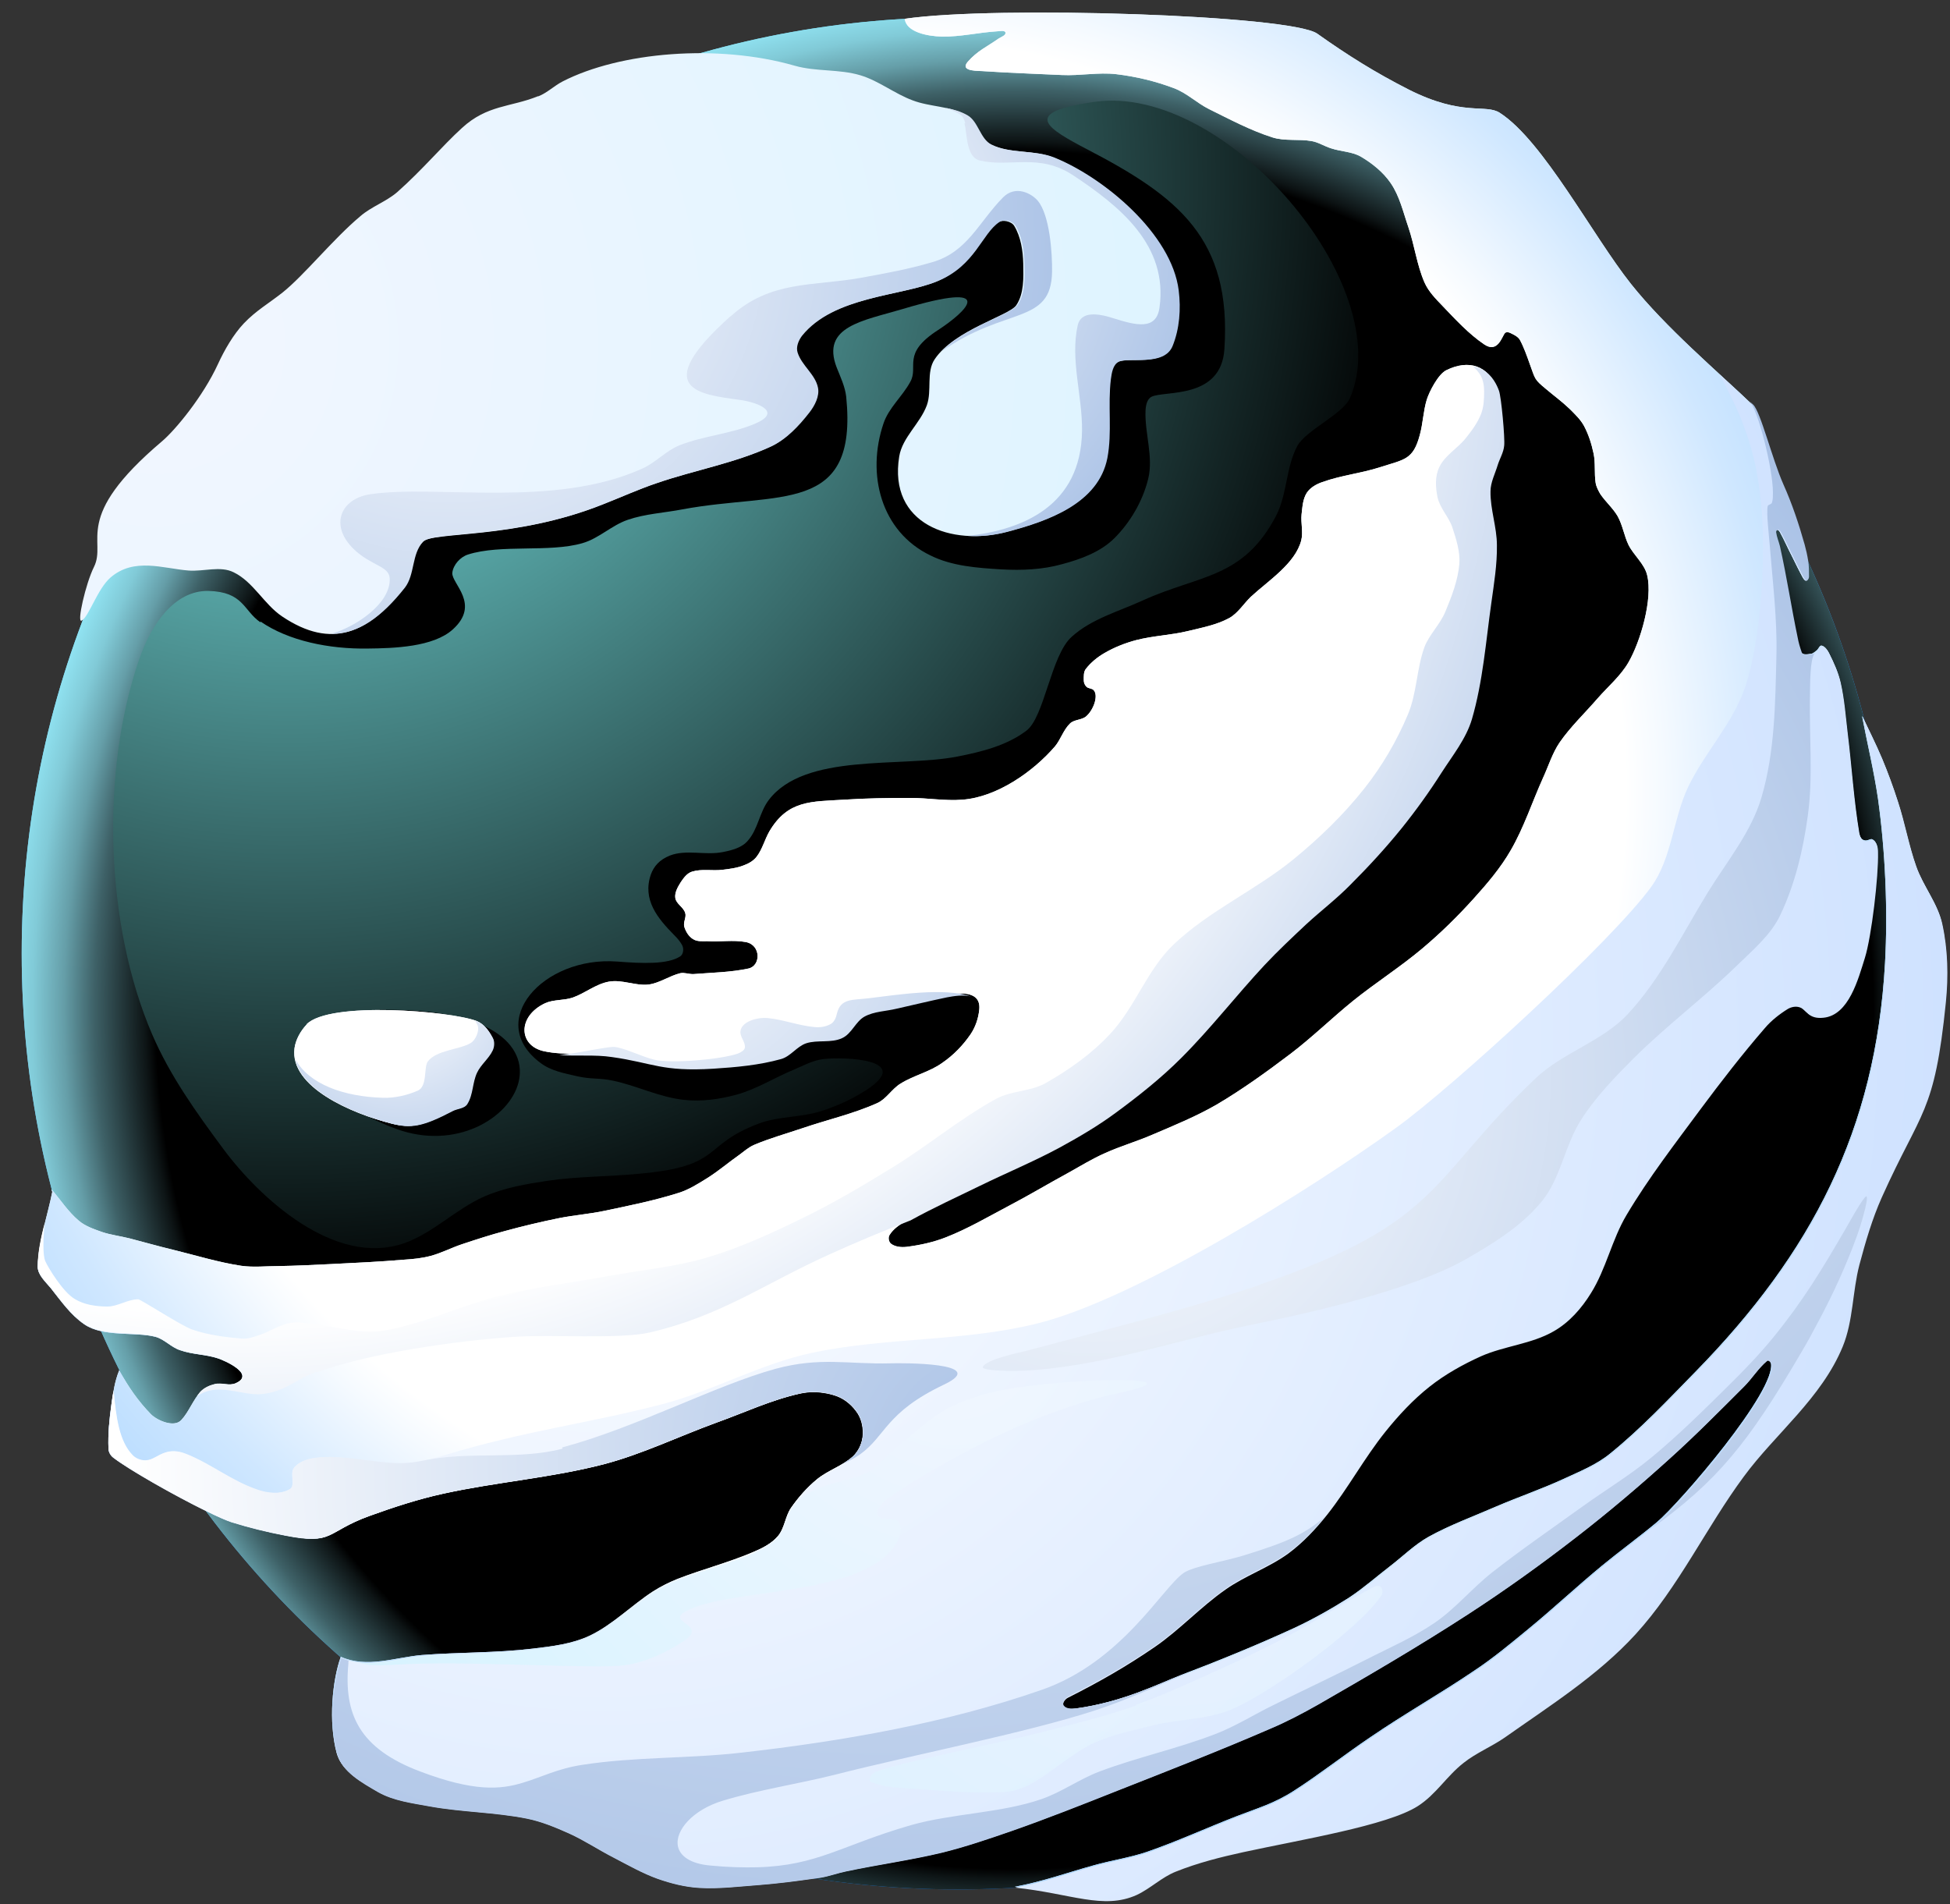 <svg width="85" height="83" viewBox="0 0 85 83" fill="none" xmlns="http://www.w3.org/2000/svg">
<rect x="0" y="0" width="85" height="83" fill="#333333" stroke="none"/>
<path fill-rule="evenodd" clip-rule="evenodd" d="M41.747 0.757C64.286 0.757 82.548 19.019 82.548 41.558C82.548 64.097 64.286 82.359 41.747 82.359C19.208 82.359 0.946 64.084 0.946 41.558C0.946 19.032 19.208 0.757 41.747 0.757Z" fill="url(#paint0_radial_206_13678)"/>
<path style="mix-blend-mode:screen" fill-rule="evenodd" clip-rule="evenodd" d="M41.747 0.757C64.286 0.757 82.548 19.019 82.548 41.558C82.548 64.097 64.286 82.359 41.747 82.359C19.208 82.359 0.946 64.084 0.946 41.558C0.946 19.032 19.208 0.757 41.747 0.757Z" fill="url(#paint1_radial_206_13678)"/>
<path style="mix-blend-mode:screen" fill-rule="evenodd" clip-rule="evenodd" d="M11.353 27.128C10.604 26.608 10.617 25.796 9.081 25.758C7.621 25.732 6.594 27.192 6.061 28.753C4.373 33.664 4.588 40.339 6.632 45.086C7.406 46.888 8.561 48.499 9.728 50.073C11.327 52.231 14.589 55.226 17.596 54.198C18.878 53.754 19.868 52.7 21.112 52.154C21.975 51.774 22.939 51.609 23.866 51.469C25.173 51.279 26.518 51.291 27.838 51.165C31.569 50.835 30.528 49.934 33.092 48.969C33.942 48.652 34.907 48.715 35.782 48.436C36.468 48.22 37.14 47.916 37.749 47.522C39.869 46.152 36.76 46.063 35.897 46.164C35.44 46.215 35.034 46.444 34.615 46.621C33.777 46.964 32.99 47.472 32.115 47.713C31.366 47.916 30.579 48.03 29.805 47.941C28.739 47.827 27.749 47.319 26.708 47.103C26.099 46.977 25.769 47.053 25.16 46.913C24.614 46.786 24.031 46.685 23.574 46.342C21.125 44.54 23.663 41.672 26.899 41.913C28.028 42.002 29.12 42.04 29.653 41.685C29.792 41.596 29.818 41.342 29.729 41.19C29.64 41.025 29.513 40.885 29.373 40.745C28.675 40.035 27.99 39.223 28.371 38.118C28.498 37.763 28.752 37.471 29.196 37.294C29.919 37.014 30.744 37.294 31.506 37.141C31.899 37.065 32.343 36.951 32.597 36.646C33.041 36.151 33.105 35.403 33.511 34.87C35.084 32.801 39.26 33.461 41.722 32.979C42.775 32.776 43.892 32.496 44.742 31.849C45.529 31.253 45.808 28.575 46.709 27.763C47.572 26.976 48.752 26.659 49.806 26.176C52.318 25.034 54.184 25.237 55.631 22.471C56.113 21.532 56.05 20.377 56.544 19.45C56.913 18.752 58.55 18.054 58.854 17.331C60.923 12.445 53.422 3.65 47.737 4.437C44.437 4.894 45.643 5.592 47.407 6.518C51.354 8.574 53.689 10.402 53.372 15.212C53.232 17.42 50.77 17.014 50.199 17.293C49.996 17.394 49.945 17.674 49.933 17.902C49.895 18.892 50.288 19.92 50.047 20.884C49.806 21.849 49.273 22.763 48.575 23.461C47.978 24.057 47.115 24.374 46.303 24.59C45.453 24.831 44.539 24.869 43.651 24.819C42.597 24.755 41.493 24.679 40.554 24.209C38.397 23.169 37.762 20.669 38.511 18.46C38.739 17.775 39.336 17.28 39.678 16.646C40.059 15.973 39.285 15.427 40.871 14.399C42.14 13.575 43.575 12.204 39.336 13.473C37.635 13.981 35.782 14.222 36.468 16.011C36.633 16.43 36.836 16.849 36.886 17.293C37.407 22.483 33.942 21.417 29.741 22.204C28.942 22.357 28.13 22.395 27.356 22.661C26.658 22.902 26.099 23.473 25.389 23.676C23.942 24.095 21.835 23.714 20.401 24.171C20.071 24.273 19.754 24.616 19.716 24.971C19.678 25.44 20.959 26.329 19.741 27.433C18.891 28.207 17.165 28.258 16.023 28.27C14.36 28.296 12.584 27.941 11.353 27.09V27.128ZM16.188 44.032C26.708 43.652 22.406 51.088 17.279 49.21C16.467 48.918 15.68 48.512 15.008 47.967C13.282 46.558 14.436 44.096 16.175 44.032H16.188Z" fill="url(#paint2_radial_206_13678)"/>
<path fill-rule="evenodd" clip-rule="evenodd" d="M2.279 51.951C2.063 53.043 1.669 54.109 1.644 55.213C1.644 55.581 1.987 55.873 2.215 56.152C2.659 56.711 3.078 57.32 3.675 57.726C4.499 58.297 5.895 58.043 6.771 58.271C7.165 58.373 7.456 58.728 7.85 58.855C8.383 59.046 8.967 59.033 9.5 59.211C9.741 59.287 11.175 59.896 10.274 60.302C9.995 60.429 9.665 60.264 9.36 60.34C9.144 60.391 8.916 60.492 8.751 60.657C8.408 61.025 8.243 61.533 7.901 61.901C7.583 62.244 6.847 61.914 6.581 61.647C6.035 61.089 5.591 60.454 5.197 59.731C4.994 60.226 4.931 60.721 4.855 61.228C4.766 61.863 4.703 62.498 4.728 63.132C4.728 63.284 4.817 63.437 4.931 63.525C5.845 64.236 9.17 66.051 10.096 66.343C10.87 66.584 11.644 66.774 12.444 66.927C14.576 67.345 14.182 66.774 16.099 66.076C17.152 65.695 18.231 65.34 19.335 65.099C21.645 64.591 24.031 64.414 26.328 63.817C28.015 63.373 29.602 62.599 31.239 62.002C32.445 61.571 33.625 61.013 34.894 60.733C35.414 60.619 35.985 60.67 36.48 60.848C36.861 60.987 37.191 61.279 37.407 61.622C37.584 61.914 37.648 62.282 37.61 62.624C37.572 62.942 37.419 63.259 37.191 63.475C36.734 63.894 36.099 64.084 35.617 64.477C35.186 64.833 34.805 65.264 34.488 65.721C34.234 66.089 34.209 66.609 33.917 66.952C33.638 67.282 33.231 67.485 32.838 67.65C31.772 68.107 30.63 68.399 29.551 68.817C29.17 68.97 28.815 69.147 28.472 69.363C27.533 69.972 26.721 70.81 25.718 71.292C24.944 71.66 24.069 71.762 23.218 71.863C21.619 72.054 19.995 72.016 18.383 72.142C17.216 72.244 16.01 72.726 14.855 72.219C14.487 73.234 14.309 75.061 14.678 76.419C14.893 77.193 15.756 77.663 16.454 78.069C17.127 78.45 17.939 78.551 18.701 78.691C20.096 78.945 21.543 78.945 22.939 79.224C23.574 79.351 24.183 79.605 24.779 79.871C25.452 80.176 26.074 80.594 26.721 80.924C27.356 81.254 27.977 81.61 28.65 81.851C29.234 82.054 29.83 82.206 30.452 82.244C31.328 82.295 32.203 82.181 33.079 82.117C33.968 82.041 34.856 81.94 35.744 81.8C36.125 81.737 36.493 81.597 36.874 81.521C38.257 81.229 39.666 81.039 41.036 80.709C42.064 80.455 43.067 80.112 44.057 79.77C45.618 79.224 47.153 78.615 48.689 78.006C50.91 77.13 53.13 76.267 55.326 75.315C56.049 75.011 56.747 74.642 57.42 74.262C59.628 72.993 61.824 71.711 63.956 70.328C65.58 69.274 67.154 68.145 68.677 66.965C70.073 65.886 71.418 64.744 72.725 63.563C73.855 62.548 74.921 61.469 75.999 60.391C76.355 60.035 76.621 59.591 77.002 59.274C77.065 59.223 77.167 59.337 77.192 59.401C77.472 60.581 73.22 65.518 72.218 66.356C71.443 67.003 70.618 67.599 69.832 68.246C68.753 69.135 67.738 70.087 66.659 70.975C65.872 71.622 65.085 72.282 64.235 72.841C62.776 73.83 61.24 74.693 59.717 75.734C58.626 76.47 57.458 77.384 56.405 78.056C55.542 78.615 54.806 78.818 53.892 79.173C52.585 79.681 51.316 80.265 49.996 80.721C49.247 80.975 48.448 81.09 47.686 81.305C46.455 81.648 45.503 82.003 44.234 82.244C46.658 82.498 48.067 83.222 49.526 82.562C50.123 82.282 50.618 81.787 51.227 81.546C52.179 81.166 53.181 80.912 54.171 80.696C56.684 80.15 60.44 79.541 61.773 78.691C62.572 78.183 63.029 77.384 63.778 76.8C64.324 76.368 64.984 76.102 65.555 75.709C67.535 74.313 69.629 72.993 71.266 71.203C73.144 69.147 74.337 66.558 75.987 64.325C77.357 62.459 79.375 60.911 80.302 58.652C80.758 57.535 80.72 56.266 81.025 55.099C81.291 54.096 81.583 53.094 82.002 52.154C83.728 48.309 84.299 48.538 84.794 43.652C84.908 42.522 84.883 41.355 84.642 40.251C84.451 39.362 83.817 38.613 83.512 37.75C83.182 36.824 83.017 35.847 82.713 34.92C82.51 34.286 82.281 33.664 82.028 33.055C81.761 32.42 81.456 31.824 81.165 31.202C81.393 32.408 81.685 33.601 81.862 34.819C82.18 37.103 82.294 39.679 82.167 41.989C81.761 49.261 78.969 54.617 73.905 59.794C72.712 61.013 71.532 62.269 70.2 63.348C69.603 63.843 68.867 64.135 68.156 64.465C67.192 64.909 66.189 65.251 65.212 65.67C64.222 66.102 63.207 66.47 62.268 66.99C61.659 67.333 61.164 67.828 60.605 68.259C60.009 68.716 59.438 69.224 58.803 69.642C58.042 70.125 57.255 70.569 56.443 70.95C54.818 71.698 53.169 72.371 51.506 73.005C50.453 73.412 48.93 74.198 46.874 74.478C46.684 74.503 46.43 74.503 46.328 74.351C46.252 74.236 46.392 74.033 46.519 73.97C47.953 73.247 49.095 72.587 50.3 71.762C51.392 71.013 52.306 70.01 53.397 69.249C54.26 68.64 55.288 68.297 56.138 67.675C56.773 67.206 57.331 66.609 57.826 65.987C58.74 64.833 59.438 63.525 60.364 62.371C60.935 61.66 61.57 60.975 62.293 60.404C62.966 59.87 63.74 59.439 64.527 59.084C65.555 58.627 66.735 58.551 67.7 57.992C68.372 57.611 68.918 56.99 69.324 56.33C69.984 55.276 70.238 53.995 70.872 52.929C71.837 51.304 73.004 49.794 74.121 48.284C75.01 47.091 75.923 45.911 76.9 44.781C77.18 44.451 77.535 44.172 77.903 43.944C78.055 43.855 78.246 43.817 78.411 43.867C78.728 43.956 78.766 44.4 79.464 44.324C80.568 44.21 80.974 42.636 81.266 41.71C81.558 40.771 81.862 38.157 81.837 37.116C81.837 36.925 81.799 36.672 81.609 36.583C81.52 36.545 81.393 36.684 81.241 36.621C81.114 36.583 81.05 36.418 81.025 36.291C80.784 34.857 80.695 33.385 80.517 31.938C80.428 31.202 80.378 30.453 80.213 29.73C80.111 29.286 79.921 28.867 79.718 28.461C79.654 28.334 79.553 28.182 79.413 28.143C79.324 28.118 79.274 28.27 79.21 28.334C79.121 28.397 79.045 28.486 78.944 28.499C78.791 28.524 78.55 28.562 78.487 28.423C78.411 28.207 78.347 27.991 78.309 27.776C78.03 26.443 77.84 25.148 77.535 23.791C77.484 23.587 77.395 23.384 77.37 23.181C77.37 23.143 77.395 23.067 77.446 23.067C77.51 23.067 77.56 23.143 77.586 23.194C77.776 23.537 77.928 23.892 78.106 24.235C78.258 24.539 78.423 24.882 78.576 25.161C78.715 25.415 78.804 25.199 78.804 25.123C78.804 24.654 78.74 24.184 78.614 23.727C78.36 22.826 78.068 21.95 77.687 21.1C77.192 19.983 76.697 17.94 76.367 17.623C74.895 16.214 72.611 14.285 71.088 12.369C69.425 10.275 67.268 6.138 65.377 4.919C64.755 4.513 63.765 5.097 61.405 3.904C59.958 3.168 58.74 2.407 57.42 1.468C56.278 0.655 43.409 0.236 39.437 0.82C39.501 1.404 40.44 1.582 41.062 1.594C41.861 1.607 42.648 1.417 43.447 1.366C43.574 1.366 43.79 1.303 43.828 1.417C43.854 1.544 43.638 1.607 43.524 1.683C43.041 2.026 42.597 2.216 42.178 2.699C41.81 3.143 42.711 3.079 42.914 3.105C43.993 3.181 45.846 3.244 46.29 3.27C47.077 3.308 47.877 3.143 48.651 3.232C49.501 3.333 50.364 3.536 51.163 3.841C51.722 4.044 52.166 4.488 52.699 4.754C53.6 5.199 54.501 5.681 55.453 5.985C55.999 6.163 56.608 6.049 57.179 6.15C57.471 6.201 57.737 6.379 58.029 6.468C58.448 6.607 58.93 6.607 59.311 6.823C59.806 7.115 60.288 7.496 60.618 7.978C61.011 8.549 61.164 9.247 61.392 9.907C61.659 10.694 61.76 11.544 62.09 12.305C62.268 12.711 62.585 13.029 62.89 13.346C63.448 13.93 64.019 14.552 64.692 15.009C65.301 15.427 65.479 14.628 65.606 14.514C65.656 14.463 65.758 14.476 65.834 14.514C65.986 14.59 66.164 14.666 66.253 14.818C66.43 15.148 66.557 15.516 66.684 15.871C66.925 16.532 66.875 16.532 67.382 16.95C67.725 17.242 68.093 17.509 68.423 17.826C68.651 18.054 68.892 18.283 69.045 18.562C69.248 18.943 69.375 19.349 69.464 19.768C69.552 20.186 69.489 20.618 69.552 21.037C69.578 21.214 69.667 21.379 69.755 21.532C69.984 21.874 70.314 22.154 70.517 22.509C70.733 22.902 70.796 23.359 70.987 23.753C71.215 24.209 71.684 24.577 71.799 25.072C72.052 26.113 71.507 27.966 70.987 28.867C70.644 29.463 70.098 29.92 69.641 30.441C69.083 31.088 68.461 31.672 67.979 32.37C67.662 32.839 67.496 33.398 67.255 33.918C66.786 34.959 66.43 36.063 65.859 37.052C65.415 37.827 64.831 38.512 64.235 39.172C63.537 39.946 62.801 40.669 62.001 41.342C61.037 42.154 59.958 42.839 58.981 43.626C58.055 44.375 57.204 45.213 56.252 45.936C55.212 46.723 54.158 47.484 53.042 48.144C52.141 48.664 51.176 49.058 50.224 49.464C49.552 49.756 48.841 49.959 48.168 50.264C47.623 50.505 47.102 50.822 46.582 51.114C45.694 51.596 44.831 52.116 43.93 52.586C43.041 53.056 42.178 53.563 41.239 53.931C40.694 54.147 40.11 54.274 39.513 54.35C39.285 54.375 39.031 54.35 38.853 54.223C38.739 54.147 38.701 53.944 38.777 53.83C38.942 53.563 39.221 53.373 39.501 53.221C40.529 52.637 41.595 52.154 42.661 51.634C43.803 51.076 44.996 50.581 46.125 49.972C46.963 49.515 47.788 49.032 48.562 48.462C49.564 47.725 50.554 46.939 51.43 46.063C52.712 44.781 53.828 43.334 55.059 42.014C55.643 41.393 56.252 40.822 56.874 40.238C57.509 39.654 58.194 39.134 58.803 38.512C59.59 37.725 60.339 36.913 61.037 36.05C61.659 35.276 62.242 34.464 62.776 33.626C63.258 32.877 63.842 32.154 64.095 31.303C64.578 29.654 64.704 27.915 64.946 26.215C65.06 25.39 65.2 24.552 65.187 23.714C65.187 22.928 64.895 22.154 64.908 21.367C64.908 20.973 65.111 20.593 65.225 20.212C65.314 19.933 65.479 19.666 65.504 19.374C65.542 19.057 65.377 17.242 65.276 16.976C64.882 15.922 64.019 15.656 63.042 16.138C62.687 16.316 62.306 17.064 62.192 17.42C62.039 17.927 62.027 18.46 61.887 18.968C61.595 20.047 61.227 20.021 60.161 20.364C59.336 20.631 58.461 20.719 57.648 21.011C57.382 21.1 57.115 21.252 56.963 21.481C56.785 21.76 56.773 22.103 56.735 22.42C56.697 22.801 56.811 23.194 56.722 23.549C56.468 24.565 55.263 25.326 54.526 26.012C54.209 26.316 53.968 26.722 53.587 26.938C53.029 27.242 52.395 27.357 51.773 27.509C51.037 27.687 50.262 27.712 49.526 27.902C49.044 28.029 48.562 28.22 48.13 28.474C47.826 28.651 47.547 28.88 47.331 29.159C47.229 29.286 47.242 29.489 47.242 29.654C47.242 29.755 47.28 29.857 47.356 29.933C47.445 30.022 47.597 29.996 47.673 30.085C47.889 30.314 47.673 30.936 47.356 31.215C47.166 31.392 46.836 31.354 46.646 31.532C46.354 31.811 46.239 32.23 45.986 32.535C45.034 33.639 43.46 34.743 41.963 34.857C41.201 34.92 40.44 34.781 39.678 34.781C38.714 34.781 37.762 34.794 36.81 34.857C35.351 34.946 34.348 34.87 33.536 36.24C33.333 36.596 33.231 37.014 32.99 37.332C32.851 37.522 32.622 37.649 32.407 37.725C32.115 37.839 31.797 37.877 31.48 37.915C31.049 37.966 30.592 37.865 30.173 37.992C29.957 38.055 29.805 38.258 29.678 38.448C29.551 38.651 29.399 38.905 29.437 39.146C29.475 39.4 29.792 39.54 29.868 39.794C29.932 39.984 29.767 40.2 29.83 40.403C29.894 40.606 30.021 40.822 30.211 40.936C30.389 41.05 30.617 41.025 30.82 41.025C31.378 41.063 31.962 40.961 32.508 41.063C33.181 41.19 33.168 42.103 32.622 42.218C31.848 42.383 31.036 42.395 30.236 42.459C30.046 42.471 29.843 42.383 29.653 42.421C29.183 42.535 28.752 42.852 28.269 42.916C27.698 42.979 27.114 42.687 26.543 42.789C25.972 42.89 25.503 43.296 24.957 43.487C24.576 43.614 24.132 43.563 23.764 43.728C22.546 44.299 22.596 45.581 23.713 45.822C24.652 46.025 25.655 45.86 26.607 45.987C28.409 46.241 28.764 46.634 31.036 46.494C32.026 46.431 33.028 46.342 33.98 46.076C34.399 45.961 34.666 45.53 35.072 45.39C35.566 45.225 36.163 45.39 36.645 45.162C37.064 44.971 37.229 44.438 37.622 44.223C38.041 43.994 38.549 43.994 39.018 43.88C39.755 43.715 40.478 43.537 41.214 43.385C41.721 43.284 42.775 43.131 42.686 44.007C42.648 44.388 42.521 44.768 42.305 45.086C41.975 45.568 41.557 45.999 41.074 46.329C40.529 46.723 39.831 46.875 39.26 47.23C38.879 47.459 38.638 47.903 38.244 48.081C37.204 48.55 36.074 48.804 34.995 49.172C34.285 49.413 33.549 49.616 32.863 49.908C32.635 50.01 32.445 50.175 32.242 50.327C31.772 50.657 31.328 51.038 30.846 51.342C30.439 51.596 30.021 51.863 29.564 52.002C28.523 52.332 27.444 52.548 26.366 52.776C25.706 52.916 25.033 52.967 24.386 53.094C23.574 53.259 22.774 53.449 21.987 53.665C21.366 53.83 20.744 54.033 20.134 54.236C19.678 54.388 19.246 54.617 18.777 54.743C18.396 54.845 18.015 54.883 17.622 54.908C16.568 54.997 15.502 55.048 14.449 55.099C13.675 55.137 12.901 55.175 12.127 55.188C11.594 55.188 11.048 55.251 10.515 55.175C9.512 55.023 8.535 54.718 7.545 54.477C6.911 54.325 6.289 54.147 5.654 53.982C5.248 53.88 4.829 53.83 4.449 53.703C4.093 53.576 3.713 53.449 3.433 53.208C2.964 52.814 2.634 52.294 2.241 51.837L2.279 51.951ZM13.37 44.654C13.104 44.933 12.888 45.314 12.837 45.695C12.622 47.383 15.337 48.538 17.051 48.969C17.901 49.185 18.396 49.109 19.728 48.411C19.931 48.309 20.236 48.309 20.35 48.106C20.604 47.7 20.566 47.18 20.769 46.748C20.934 46.393 21.289 46.126 21.454 45.771C21.53 45.606 21.543 45.378 21.454 45.225C21.302 44.933 21.086 44.629 20.769 44.502C19.64 44.07 14.348 43.626 13.358 44.654H13.37Z" fill="url(#paint3_radial_206_13678)"/>
<path style="mix-blend-mode:multiply" fill-rule="evenodd" clip-rule="evenodd" d="M2.279 51.951C2.063 53.043 1.669 54.109 1.644 55.213C1.644 55.581 1.987 55.873 2.215 56.152C2.659 56.711 3.078 57.32 3.675 57.726C4.499 58.297 5.895 58.043 6.771 58.271C7.165 58.373 7.456 58.728 7.85 58.855C8.383 59.046 8.967 59.033 9.5 59.211C9.741 59.287 11.175 59.896 10.274 60.302C9.995 60.429 9.665 60.264 9.36 60.34C9.144 60.391 8.916 60.492 8.751 60.657C8.408 61.025 8.243 61.533 7.901 61.901C7.583 62.244 6.847 61.914 6.581 61.647C6.035 61.089 5.591 60.454 5.197 59.731C4.994 60.226 4.931 60.721 4.855 61.228C4.766 61.863 4.703 62.498 4.728 63.132C4.728 63.284 4.817 63.437 4.931 63.525C5.845 64.236 9.17 66.051 10.096 66.343C10.87 66.584 11.644 66.774 12.444 66.927C14.576 67.345 14.182 66.774 16.099 66.076C17.152 65.695 18.231 65.34 19.335 65.099C21.645 64.591 24.031 64.414 26.328 63.817C28.015 63.373 29.602 62.599 31.239 62.002C32.445 61.571 33.625 61.013 34.894 60.733C35.414 60.619 35.985 60.67 36.48 60.848C36.861 60.987 37.191 61.279 37.407 61.622C37.584 61.914 37.648 62.282 37.61 62.624C37.572 62.942 37.419 63.259 37.191 63.475C36.734 63.894 36.099 64.084 35.617 64.477C35.186 64.833 34.805 65.264 34.488 65.721C34.234 66.089 34.209 66.609 33.917 66.952C33.638 67.282 33.231 67.485 32.838 67.65C31.772 68.107 30.63 68.399 29.551 68.817C29.17 68.97 28.815 69.147 28.472 69.363C27.533 69.972 26.721 70.81 25.718 71.292C24.944 71.66 24.069 71.762 23.218 71.863C21.619 72.054 19.995 72.016 18.383 72.142C17.216 72.244 16.01 72.726 14.855 72.219C14.487 73.234 14.309 75.061 14.678 76.419C14.893 77.193 15.756 77.663 16.454 78.069C17.127 78.45 17.939 78.551 18.701 78.691C20.096 78.945 21.543 78.945 22.939 79.224C23.574 79.351 24.183 79.605 24.779 79.871C25.452 80.176 26.074 80.594 26.721 80.924C27.356 81.254 27.977 81.61 28.65 81.851C29.234 82.054 29.83 82.206 30.452 82.244C31.328 82.295 32.203 82.181 33.079 82.117C33.968 82.041 34.856 81.94 35.744 81.8C36.125 81.737 36.493 81.597 36.874 81.521C38.257 81.229 39.666 81.039 41.036 80.709C42.064 80.455 43.067 80.112 44.057 79.77C45.618 79.224 47.153 78.615 48.689 78.006C50.91 77.13 53.13 76.267 55.326 75.315C56.049 75.011 56.747 74.642 57.42 74.262C59.628 72.993 61.824 71.711 63.956 70.328C65.58 69.274 67.154 68.145 68.677 66.965C70.073 65.886 71.418 64.744 72.725 63.563C73.855 62.548 74.921 61.469 75.999 60.391C76.355 60.035 76.621 59.591 77.002 59.274C77.065 59.223 77.167 59.337 77.192 59.401C77.472 60.581 73.22 65.518 72.218 66.356C71.443 67.003 70.618 67.599 69.832 68.246C68.753 69.135 67.738 70.087 66.659 70.975C65.872 71.622 65.085 72.282 64.235 72.841C62.776 73.83 61.24 74.693 59.717 75.734C58.626 76.47 57.458 77.384 56.405 78.056C55.542 78.615 54.806 78.818 53.892 79.173C52.585 79.681 51.316 80.265 49.996 80.721C49.247 80.975 48.448 81.09 47.686 81.305C46.455 81.648 45.503 82.003 44.234 82.244C46.658 82.498 48.067 83.222 49.526 82.562C50.123 82.282 50.618 81.787 51.227 81.546C52.179 81.166 53.181 80.912 54.171 80.696C56.684 80.15 60.44 79.541 61.773 78.691C62.572 78.183 63.029 77.384 63.778 76.8C64.324 76.368 64.984 76.102 65.555 75.709C67.535 74.313 69.629 72.993 71.266 71.203C73.144 69.147 74.337 66.558 75.987 64.325C77.357 62.459 79.375 60.911 80.302 58.652C80.758 57.535 80.72 56.266 81.025 55.099C81.291 54.096 81.583 53.094 82.002 52.154C83.728 48.309 84.299 48.538 84.794 43.652C84.908 42.522 84.883 41.355 84.642 40.251C84.451 39.362 83.817 38.613 83.512 37.75C83.182 36.824 83.017 35.847 82.713 34.92C82.51 34.286 82.281 33.664 82.028 33.055C81.761 32.42 81.456 31.824 81.165 31.202C81.393 32.408 81.685 33.601 81.862 34.819C82.18 37.103 82.294 39.679 82.167 41.989C81.761 49.261 78.969 54.617 73.905 59.794C72.712 61.013 71.532 62.269 70.2 63.348C69.603 63.843 68.867 64.135 68.156 64.465C67.192 64.909 66.189 65.251 65.212 65.67C64.222 66.102 63.207 66.47 62.268 66.99C61.659 67.333 61.164 67.828 60.605 68.259C60.009 68.716 59.438 69.224 58.803 69.642C58.042 70.125 57.255 70.569 56.443 70.95C54.818 71.698 53.169 72.371 51.506 73.005C50.453 73.412 48.93 74.198 46.874 74.478C46.684 74.503 46.43 74.503 46.328 74.351C46.252 74.236 46.392 74.033 46.519 73.97C47.953 73.247 49.095 72.587 50.3 71.762C51.392 71.013 52.306 70.01 53.397 69.249C54.26 68.64 55.288 68.297 56.138 67.675C56.773 67.206 57.331 66.609 57.826 65.987C58.74 64.833 59.438 63.525 60.364 62.371C60.935 61.66 61.57 60.975 62.293 60.404C62.966 59.87 63.74 59.439 64.527 59.084C65.555 58.627 66.735 58.551 67.7 57.992C68.372 57.611 68.918 56.99 69.324 56.33C69.984 55.276 70.238 53.995 70.872 52.929C71.837 51.304 73.004 49.794 74.121 48.284C75.01 47.091 75.923 45.911 76.9 44.781C77.18 44.451 77.535 44.172 77.903 43.944C78.055 43.855 78.246 43.817 78.411 43.867C78.728 43.956 78.766 44.4 79.464 44.324C80.568 44.21 80.974 42.636 81.266 41.71C81.558 40.771 81.862 38.157 81.837 37.116C81.837 36.925 81.799 36.672 81.609 36.583C81.52 36.545 81.393 36.684 81.241 36.621C81.114 36.583 81.05 36.418 81.025 36.291C80.784 34.857 80.695 33.385 80.517 31.938C80.428 31.202 80.378 30.453 80.213 29.73C80.111 29.286 79.921 28.867 79.718 28.461C79.654 28.334 79.553 28.182 79.413 28.143C79.324 28.118 79.274 28.27 79.21 28.334C79.121 28.397 79.045 28.486 78.944 28.499C78.791 28.524 78.55 28.562 78.487 28.423C78.411 28.207 78.347 27.991 78.309 27.776C78.03 26.443 77.84 25.148 77.535 23.791C77.484 23.587 77.395 23.384 77.37 23.181C77.37 23.143 77.395 23.067 77.446 23.067C77.51 23.067 77.56 23.143 77.586 23.194C77.776 23.537 77.928 23.892 78.106 24.235C78.258 24.539 78.423 24.882 78.576 25.161C78.715 25.415 78.804 25.199 78.804 25.123C78.804 24.654 78.74 24.184 78.614 23.727C78.36 22.826 78.068 21.95 77.687 21.1C77.192 19.983 76.697 17.94 76.367 17.623C74.895 16.214 72.611 14.285 71.088 12.369C69.425 10.275 67.268 6.138 65.377 4.919C64.755 4.513 63.765 5.097 61.405 3.904C59.958 3.168 58.74 2.407 57.42 1.468C56.278 0.655 43.409 0.236 39.437 0.82C39.501 1.404 40.44 1.582 41.062 1.594C41.861 1.607 42.648 1.417 43.447 1.366C43.574 1.366 43.79 1.303 43.828 1.417C43.854 1.544 43.638 1.607 43.524 1.683C43.041 2.026 42.597 2.216 42.178 2.699C41.81 3.143 42.711 3.079 42.914 3.105C43.993 3.181 45.846 3.244 46.29 3.27C47.077 3.308 47.877 3.143 48.651 3.232C49.501 3.333 50.364 3.536 51.163 3.841C51.722 4.044 52.166 4.488 52.699 4.754C53.6 5.199 54.501 5.681 55.453 5.985C55.999 6.163 56.608 6.049 57.179 6.15C57.471 6.201 57.737 6.379 58.029 6.468C58.448 6.607 58.93 6.607 59.311 6.823C59.806 7.115 60.288 7.496 60.618 7.978C61.011 8.549 61.164 9.247 61.392 9.907C61.659 10.694 61.76 11.544 62.09 12.305C62.268 12.711 62.585 13.029 62.89 13.346C63.448 13.93 64.019 14.552 64.692 15.009C65.301 15.427 65.479 14.628 65.606 14.514C65.656 14.463 65.758 14.476 65.834 14.514C65.986 14.59 66.164 14.666 66.253 14.818C66.43 15.148 66.557 15.516 66.684 15.871C66.925 16.532 66.875 16.532 67.382 16.95C67.725 17.242 68.093 17.509 68.423 17.826C68.651 18.054 68.892 18.283 69.045 18.562C69.248 18.943 69.375 19.349 69.464 19.768C69.552 20.186 69.489 20.618 69.552 21.037C69.578 21.214 69.667 21.379 69.755 21.532C69.984 21.874 70.314 22.154 70.517 22.509C70.733 22.902 70.796 23.359 70.987 23.753C71.215 24.209 71.684 24.577 71.799 25.072C72.052 26.113 71.507 27.966 70.987 28.867C70.644 29.463 70.098 29.92 69.641 30.441C69.083 31.088 68.461 31.672 67.979 32.37C67.662 32.839 67.496 33.398 67.255 33.918C66.786 34.959 66.43 36.063 65.859 37.052C65.415 37.827 64.831 38.512 64.235 39.172C63.537 39.946 62.801 40.669 62.001 41.342C61.037 42.154 59.958 42.839 58.981 43.626C58.055 44.375 57.204 45.213 56.252 45.936C55.212 46.723 54.158 47.484 53.042 48.144C52.141 48.664 51.176 49.058 50.224 49.464C49.552 49.756 48.841 49.959 48.168 50.264C47.623 50.505 47.102 50.822 46.582 51.114C45.694 51.596 44.831 52.116 43.93 52.586C43.041 53.056 42.178 53.563 41.239 53.931C40.694 54.147 40.11 54.274 39.513 54.35C39.285 54.375 39.031 54.35 38.853 54.223C38.739 54.147 38.701 53.944 38.777 53.83C38.942 53.563 39.221 53.373 39.501 53.221C40.529 52.637 41.595 52.154 42.661 51.634C43.803 51.076 44.996 50.581 46.125 49.972C46.963 49.515 47.788 49.032 48.562 48.462C49.564 47.725 50.554 46.939 51.43 46.063C52.712 44.781 53.828 43.334 55.059 42.014C55.643 41.393 56.252 40.822 56.874 40.238C57.509 39.654 58.194 39.134 58.803 38.512C59.59 37.725 60.339 36.913 61.037 36.05C61.659 35.276 62.242 34.464 62.776 33.626C63.258 32.877 63.842 32.154 64.095 31.303C64.578 29.654 64.704 27.915 64.946 26.215C65.06 25.39 65.2 24.552 65.187 23.714C65.187 22.928 64.895 22.154 64.908 21.367C64.908 20.973 65.111 20.593 65.225 20.212C65.314 19.933 65.479 19.666 65.504 19.374C65.542 19.057 65.377 17.242 65.276 16.976C64.882 15.922 64.019 15.656 63.042 16.138C62.687 16.316 62.306 17.064 62.192 17.42C62.039 17.927 62.027 18.46 61.887 18.968C61.595 20.047 61.227 20.021 60.161 20.364C59.336 20.631 58.461 20.719 57.648 21.011C57.382 21.1 57.115 21.252 56.963 21.481C56.785 21.76 56.773 22.103 56.735 22.42C56.697 22.801 56.811 23.194 56.722 23.549C56.468 24.565 55.263 25.326 54.526 26.012C54.209 26.316 53.968 26.722 53.587 26.938C53.029 27.242 52.395 27.357 51.773 27.509C51.037 27.687 50.262 27.712 49.526 27.902C49.044 28.029 48.562 28.22 48.13 28.474C47.826 28.651 47.547 28.88 47.331 29.159C47.229 29.286 47.242 29.489 47.242 29.654C47.242 29.755 47.28 29.857 47.356 29.933C47.445 30.022 47.597 29.996 47.673 30.085C47.889 30.314 47.673 30.936 47.356 31.215C47.166 31.392 46.836 31.354 46.646 31.532C46.354 31.811 46.239 32.23 45.986 32.535C45.034 33.639 43.46 34.743 41.963 34.857C41.201 34.92 40.44 34.781 39.678 34.781C38.714 34.781 37.762 34.794 36.81 34.857C35.351 34.946 34.348 34.87 33.536 36.24C33.333 36.596 33.231 37.014 32.99 37.332C32.851 37.522 32.622 37.649 32.407 37.725C32.115 37.839 31.797 37.877 31.48 37.915C31.049 37.966 30.592 37.865 30.173 37.992C29.957 38.055 29.805 38.258 29.678 38.448C29.551 38.651 29.399 38.905 29.437 39.146C29.475 39.4 29.792 39.54 29.868 39.794C29.932 39.984 29.767 40.2 29.83 40.403C29.894 40.606 30.021 40.822 30.211 40.936C30.389 41.05 30.617 41.025 30.82 41.025C31.378 41.063 31.962 40.961 32.508 41.063C33.181 41.19 33.168 42.103 32.622 42.218C31.848 42.383 31.036 42.395 30.236 42.459C30.046 42.471 29.843 42.383 29.653 42.421C29.183 42.535 28.752 42.852 28.269 42.916C27.698 42.979 27.114 42.687 26.543 42.789C25.972 42.89 25.503 43.296 24.957 43.487C24.576 43.614 24.132 43.563 23.764 43.728C22.546 44.299 22.596 45.581 23.713 45.822C24.652 46.025 25.655 45.86 26.607 45.987C28.409 46.241 28.764 46.634 31.036 46.494C32.026 46.431 33.028 46.342 33.98 46.076C34.399 45.961 34.666 45.53 35.072 45.39C35.566 45.225 36.163 45.39 36.645 45.162C37.064 44.971 37.229 44.438 37.622 44.223C38.041 43.994 38.549 43.994 39.018 43.88C39.755 43.715 40.478 43.537 41.214 43.385C41.721 43.284 42.775 43.131 42.686 44.007C42.648 44.388 42.521 44.768 42.305 45.086C41.975 45.568 41.557 45.999 41.074 46.329C40.529 46.723 39.831 46.875 39.26 47.23C38.879 47.459 38.638 47.903 38.244 48.081C37.204 48.55 36.074 48.804 34.995 49.172C34.285 49.413 33.549 49.616 32.863 49.908C32.635 50.01 32.445 50.175 32.242 50.327C31.772 50.657 31.328 51.038 30.846 51.342C30.439 51.596 30.021 51.863 29.564 52.002C28.523 52.332 27.444 52.548 26.366 52.776C25.706 52.916 25.033 52.967 24.386 53.094C23.574 53.259 22.774 53.449 21.987 53.665C21.366 53.83 20.744 54.033 20.134 54.236C19.678 54.388 19.246 54.617 18.777 54.743C18.396 54.845 18.015 54.883 17.622 54.908C16.568 54.997 15.502 55.048 14.449 55.099C13.675 55.137 12.901 55.175 12.127 55.188C11.594 55.188 11.048 55.251 10.515 55.175C9.512 55.023 8.535 54.718 7.545 54.477C6.911 54.325 6.289 54.147 5.654 53.982C5.248 53.88 4.829 53.83 4.449 53.703C4.093 53.576 3.713 53.449 3.433 53.208C2.964 52.814 2.634 52.294 2.241 51.837L2.279 51.951ZM13.37 44.654C13.104 44.933 12.888 45.314 12.837 45.695C12.622 47.383 15.337 48.538 17.051 48.969C17.901 49.185 18.396 49.109 19.728 48.411C19.931 48.309 20.236 48.309 20.35 48.106C20.604 47.7 20.566 47.18 20.769 46.748C20.934 46.393 21.289 46.126 21.454 45.771C21.53 45.606 21.543 45.378 21.454 45.225C21.302 44.933 21.086 44.629 20.769 44.502C19.64 44.07 14.348 43.626 13.358 44.654H13.37Z" fill="url(#paint4_radial_206_13678)"/>
<path style="mix-blend-mode:multiply" fill-rule="evenodd" clip-rule="evenodd" d="M13.802 59.82C16.086 58.983 19.919 58.437 22.419 58.272C23.992 58.158 26.988 58.386 28.32 58.082C31.442 57.358 33.358 55.937 36.15 54.681C37.178 54.211 38.498 53.653 39.691 53.196C40.681 52.65 41.709 52.18 42.724 51.685C43.866 51.127 45.059 50.632 46.189 50.023C47.026 49.566 47.851 49.084 48.625 48.513C49.628 47.777 50.618 46.99 51.493 46.114C52.775 44.833 53.892 43.386 55.123 42.066C55.707 41.444 56.316 40.873 56.938 40.289C57.572 39.705 58.258 39.185 58.867 38.563C59.654 37.776 60.402 36.964 61.1 36.101C61.722 35.327 62.306 34.515 62.839 33.677C63.321 32.928 63.905 32.205 64.159 31.355C64.641 29.705 64.768 27.966 65.009 26.266C65.123 25.441 65.263 24.603 65.25 23.766C65.25 22.979 64.958 22.205 64.971 21.418C64.971 21.025 65.174 20.644 65.288 20.263C65.377 19.984 65.542 19.717 65.567 19.425C65.606 19.108 65.441 17.294 65.339 17.027C65.111 16.405 64.704 16.05 64.21 15.974C64.337 16.088 64.451 16.215 64.54 16.367C64.654 16.57 64.692 16.824 64.692 17.065C64.692 17.395 64.679 17.725 64.565 18.029C64.413 18.423 64.159 18.766 63.905 19.083C63.55 19.54 62.979 19.844 62.737 20.365C62.547 20.758 62.572 21.24 62.661 21.672C62.763 22.154 63.156 22.535 63.309 22.992C63.474 23.499 63.651 24.045 63.613 24.578C63.55 25.301 63.283 25.987 63.004 26.659C62.776 27.218 62.306 27.649 62.09 28.207C61.748 29.159 61.76 30.225 61.367 31.152C60.885 32.294 60.25 33.385 59.476 34.363C58.575 35.505 57.509 36.533 56.379 37.459C54.73 38.804 52.712 39.693 51.163 41.165C50.009 42.256 49.488 43.893 48.397 45.061C47.585 45.937 46.595 46.635 45.567 47.218C44.907 47.586 44.069 47.536 43.409 47.904C41.836 48.767 40.44 49.947 38.904 50.886C37.61 51.685 36.303 52.46 34.932 53.12C33.612 53.767 32.254 54.389 30.846 54.807C29.45 55.226 27.977 55.353 26.531 55.62C24.932 55.911 23.32 56.102 21.746 56.495C20.439 56.813 19.208 57.371 17.914 57.726C17.33 57.891 16.733 58.044 16.137 58.044C15.35 58.044 14.589 57.828 13.815 57.739C13.434 57.701 13.04 57.599 12.66 57.663C12.177 57.752 11.759 58.044 11.302 58.196C11.061 58.272 10.807 58.373 10.54 58.348C9.817 58.285 9.081 58.196 8.383 57.955C7.901 57.79 6.137 56.635 6.022 56.635C5.565 56.635 5.134 56.952 4.677 56.952C4.423 56.952 4.17 56.927 3.916 56.876C3.687 56.825 3.472 56.749 3.281 56.635C2.748 56.343 2.076 55.214 1.974 54.972C1.86 54.706 1.885 54.021 1.936 53.348C1.784 53.957 1.644 54.579 1.644 55.201C1.644 55.569 1.987 55.861 2.215 56.14C2.659 56.698 3.078 57.307 3.675 57.714C3.89 57.853 4.131 57.955 4.398 58.005C5.172 58.183 6.111 58.082 6.771 58.259C7.165 58.361 7.456 58.716 7.85 58.843C8.383 59.033 8.967 59.021 9.5 59.198C9.741 59.275 11.175 59.884 10.274 60.29C9.995 60.417 9.665 60.252 9.36 60.328C9.144 60.379 8.916 60.48 8.751 60.645C8.687 60.709 8.637 60.785 8.586 60.861C8.852 60.683 9.144 60.569 9.563 60.569C10.121 60.569 10.857 60.81 11.34 60.772C12.406 60.696 12.875 60.125 13.789 59.795L13.802 59.82Z" fill="url(#paint5_radial_206_13678)"/>
<path style="mix-blend-mode:multiply" fill-rule="evenodd" clip-rule="evenodd" d="M16.695 47.852C14.97 47.801 13.472 47.256 12.876 46.177C13.167 47.611 15.528 48.576 17.076 48.982C17.926 49.197 18.421 49.121 19.754 48.423C19.957 48.322 20.262 48.322 20.376 48.119C20.63 47.713 20.591 47.192 20.794 46.761C20.959 46.406 21.315 46.139 21.48 45.784C21.556 45.619 21.569 45.39 21.48 45.238C21.328 44.946 21.112 44.642 20.794 44.515C20.769 44.515 20.731 44.489 20.693 44.477C20.744 44.54 20.782 44.616 20.82 44.692C20.909 44.933 20.731 45.34 20.515 45.466C20.058 45.746 19.018 45.771 18.65 46.266C18.459 46.52 18.65 47.37 18.193 47.548C17.723 47.751 17.203 47.865 16.695 47.852Z" fill="url(#paint6_radial_206_13678)"/>
<path style="mix-blend-mode:multiply" fill-rule="evenodd" clip-rule="evenodd" d="M32.28 44.934C32.229 45.175 32.495 45.403 32.47 45.657C32.457 45.784 32.292 45.873 32.166 45.924C31.391 46.19 29.234 46.368 28.511 46.19C27.965 46.05 27.47 45.784 26.924 45.657C26.721 45.606 26.518 45.657 26.315 45.682C25.516 45.809 25.071 45.924 24.373 45.987C25.135 46.05 25.922 45.962 26.67 46.076C28.473 46.33 28.828 46.723 31.099 46.584C32.089 46.52 33.092 46.431 34.044 46.165C34.463 46.05 34.729 45.619 35.135 45.479C35.63 45.314 36.227 45.479 36.709 45.251C37.128 45.061 37.293 44.528 37.686 44.312C38.105 44.083 38.612 44.083 39.082 43.969C39.818 43.804 40.541 43.627 41.278 43.474C41.557 43.423 41.988 43.347 42.318 43.436C41.163 43.03 39.044 43.373 37.876 43.512C37.166 43.601 36.645 43.5 36.48 44.185C36.442 44.363 36.366 44.553 36.201 44.642C35.998 44.756 35.732 44.794 35.503 44.769C34.805 44.705 34.133 44.439 33.447 44.375C33.079 44.337 32.369 44.489 32.28 44.921V44.934Z" fill="url(#paint7_radial_206_13678)"/>
<path style="mix-blend-mode:multiply" fill-rule="evenodd" clip-rule="evenodd" d="M32.864 67.688C31.798 68.145 30.655 68.436 29.577 68.855C29.196 69.008 28.841 69.185 28.498 69.401C27.559 70.01 26.747 70.848 25.744 71.33C24.97 71.698 24.094 71.799 23.244 71.901C21.645 72.091 20.021 72.053 18.409 72.18C17.241 72.282 16.036 72.764 14.881 72.256C14.513 73.272 14.335 75.099 14.703 76.457C14.919 77.231 15.782 77.701 16.48 78.107C17.152 78.488 17.965 78.589 18.726 78.729C20.122 78.983 21.569 78.983 22.965 79.262C23.599 79.389 24.209 79.642 24.805 79.909C25.478 80.213 26.099 80.632 26.747 80.962C27.381 81.292 28.003 81.648 28.676 81.889C29.259 82.092 29.856 82.244 30.478 82.282C31.353 82.333 32.229 82.219 33.105 82.155C33.904 82.092 34.691 81.99 35.491 81.876C35.58 81.863 35.681 81.851 35.77 81.838C36.151 81.775 36.519 81.635 36.899 81.559C38.283 81.267 39.691 81.076 41.062 80.746C42.09 80.493 43.092 80.15 44.082 79.807C45.643 79.262 47.179 78.653 48.714 78.043C50.935 77.168 53.156 76.305 55.352 75.353C56.075 75.048 56.773 74.68 57.446 74.3C59.654 73.031 61.849 71.749 63.981 70.365C65.606 69.312 67.18 68.183 68.702 67.002C70.098 65.924 71.444 64.781 72.751 63.601C73.88 62.586 74.946 61.507 76.025 60.429C76.38 60.073 76.647 59.629 77.028 59.312C77.091 59.261 77.192 59.375 77.218 59.439C77.497 60.619 73.246 65.556 72.243 66.393C71.469 67.04 70.644 67.637 69.857 68.284C68.778 69.172 67.763 70.124 66.685 71.013C65.898 71.66 65.111 72.32 64.261 72.878C62.801 73.868 61.266 74.731 59.743 75.772C58.651 76.508 57.484 77.421 56.43 78.094C55.567 78.653 54.831 78.856 53.918 79.211C52.611 79.719 51.341 80.302 50.022 80.759C49.273 81.013 48.473 81.127 47.712 81.343C46.481 81.686 45.529 82.041 44.26 82.282C46.684 82.536 48.093 83.259 49.552 82.599C50.148 82.32 50.643 81.825 51.253 81.584C52.204 81.203 53.207 80.95 54.197 80.734C56.71 80.188 60.466 79.579 61.799 78.729C62.598 78.221 63.055 77.421 63.804 76.838C64.35 76.406 65.009 76.14 65.581 75.746C67.56 74.35 69.654 73.031 71.291 71.241C73.17 69.185 74.362 66.596 76.012 64.363C77.383 62.497 79.401 60.949 80.327 58.69C80.784 57.573 80.746 56.304 81.05 55.136C81.317 54.134 81.609 53.131 82.028 52.192C83.754 48.347 84.325 48.575 84.82 43.689C84.934 42.56 84.909 41.392 84.667 40.288C84.477 39.4 83.843 38.651 83.538 37.788C83.208 36.862 83.043 35.885 82.738 34.958C82.535 34.324 82.307 33.702 82.053 33.093C81.787 32.458 81.482 31.862 81.19 31.24C81.419 32.445 81.71 33.638 81.888 34.857C82.205 37.141 82.32 39.717 82.193 42.027C81.787 49.299 78.995 54.654 73.931 59.832C72.738 61.05 71.558 62.307 70.225 63.386C69.629 63.88 68.893 64.172 68.182 64.502C67.218 64.947 66.215 65.289 65.238 65.708C64.248 66.139 63.233 66.507 62.294 67.028C61.684 67.37 61.19 67.865 60.631 68.297C60.035 68.754 59.464 69.261 58.829 69.68C58.068 70.162 57.281 70.607 56.468 70.987C54.844 71.736 53.194 72.409 51.532 73.043C50.478 73.449 48.956 74.236 46.9 74.515C46.709 74.541 46.456 74.541 46.354 74.388C46.278 74.274 46.417 74.071 46.544 74.008C47.978 73.284 49.12 72.624 50.326 71.799C51.418 71.051 52.331 70.048 53.423 69.287C54.286 68.678 55.314 68.335 56.164 67.713C56.798 67.243 57.357 66.647 57.852 66.025C58.766 64.87 59.464 63.563 60.39 62.408C60.961 61.698 61.596 61.012 62.319 60.441C62.992 59.908 63.766 59.477 64.552 59.121C65.581 58.665 66.761 58.588 67.725 58.03C68.398 57.649 68.944 57.028 69.35 56.367C70.01 55.314 70.263 54.032 70.898 52.966C71.862 51.342 73.03 49.832 74.147 48.322C75.035 47.129 75.949 45.948 76.926 44.819C77.205 44.489 77.561 44.21 77.929 43.981C78.081 43.892 78.271 43.854 78.436 43.905C78.754 43.994 78.792 44.438 79.49 44.362C80.594 44.248 81 42.674 81.292 41.748C81.584 40.809 81.888 38.194 81.863 37.154C81.863 36.963 81.825 36.709 81.634 36.621C81.546 36.583 81.419 36.722 81.266 36.659C81.139 36.621 81.076 36.456 81.05 36.329C80.809 34.895 80.721 33.423 80.543 31.976C80.454 31.24 80.403 30.491 80.238 29.768C80.137 29.323 79.946 28.905 79.743 28.499C79.68 28.372 79.578 28.219 79.439 28.181C79.35 28.156 79.299 28.308 79.236 28.372C79.147 28.435 79.071 28.524 78.969 28.537C78.817 28.562 78.576 28.6 78.512 28.46C78.436 28.245 78.373 28.029 78.335 27.813C78.055 26.481 77.865 25.186 77.561 23.828C77.51 23.625 77.421 23.422 77.396 23.219C77.396 23.181 77.421 23.105 77.472 23.105C77.535 23.105 77.586 23.181 77.611 23.232C77.802 23.575 77.954 23.93 78.132 24.273C78.284 24.577 78.449 24.92 78.601 25.199C78.741 25.453 78.83 25.237 78.83 25.161C78.83 24.933 78.83 24.691 78.792 24.463C78.754 24.222 78.703 23.993 78.639 23.765C78.385 22.864 78.094 21.988 77.713 21.138C77.218 20.021 76.723 17.978 76.393 17.661C75.974 17.255 75.479 16.81 74.959 16.328C75.632 17.584 76.165 18.714 76.495 20.186C76.609 20.706 76.698 21.277 76.761 21.912C76.99 24.184 76.774 27.839 76.076 29.933C75.543 31.532 74.299 32.801 73.576 34.324C72.928 35.707 72.878 37.395 71.989 38.639C70.301 40.986 63.334 47.37 60.872 49.147C57.23 51.773 49.565 56.609 45.224 57.687C42.014 58.487 38.625 58.284 35.389 58.969C33.143 59.451 31.1 60.619 28.891 61.203C25.503 62.078 22.965 62.345 19.361 63.436C17.673 63.944 17.305 63.817 15.604 63.614C14.462 63.474 13.282 63.411 12.812 63.982C12.609 64.236 12.901 64.769 12.622 64.921C12.216 65.162 11.645 65.099 11.188 64.934C10.096 64.566 9.17 63.804 8.104 63.386C7.723 63.233 7.444 63.246 7.203 63.322C6.873 63.424 6.644 63.652 6.353 63.665C6.15 63.677 5.908 63.589 5.769 63.436C5.185 62.84 5.045 61.774 4.944 60.632C4.906 60.835 4.88 61.038 4.855 61.241C4.766 61.875 4.703 62.51 4.728 63.144C4.728 63.297 4.817 63.449 4.931 63.538C5.604 64.058 7.609 65.2 8.967 65.86C9.449 66.101 9.855 66.279 10.084 66.355C10.858 66.596 11.632 66.787 12.431 66.939C14.563 67.358 14.17 66.787 16.086 66.089C17.14 65.708 18.218 65.353 19.323 65.112C21.632 64.604 24.018 64.426 26.315 63.83C28.003 63.386 29.589 62.611 31.227 62.015C32.432 61.583 33.612 61.025 34.882 60.746C35.402 60.632 35.973 60.682 36.468 60.86C36.849 61 37.178 61.292 37.394 61.634C37.572 61.926 37.635 62.294 37.597 62.637C37.559 62.954 37.407 63.271 37.178 63.487C36.722 63.906 36.087 64.096 35.605 64.49C35.173 64.845 34.793 65.276 34.475 65.733C34.221 66.101 34.196 66.622 33.904 66.964C33.625 67.294 33.219 67.497 32.826 67.662L32.864 67.688Z" fill="url(#paint8_radial_206_13678)"/>
<path style="mix-blend-mode:multiply" fill-rule="evenodd" clip-rule="evenodd" d="M24.526 63.145C22.622 63.652 20.439 63.246 18.447 63.665C17.469 63.868 16.949 63.767 15.617 63.602C14.474 63.462 13.294 63.399 12.825 63.97C12.621 64.224 12.913 64.757 12.634 64.909C12.228 65.15 11.657 65.087 11.2 64.921C10.109 64.553 9.182 63.792 8.116 63.373C7.736 63.221 7.456 63.234 7.215 63.31C6.885 63.411 6.657 63.64 6.365 63.652C6.162 63.665 5.921 63.576 5.781 63.424C5.197 62.828 5.058 61.761 4.956 60.619C4.918 60.822 4.893 61.025 4.867 61.228C4.779 61.863 4.715 62.498 4.741 63.132C4.741 63.284 4.829 63.437 4.944 63.526C5.616 64.046 7.621 65.188 8.979 65.848C9.462 66.089 9.868 66.267 10.096 66.343C10.87 66.584 11.644 66.774 12.444 66.927C14.576 67.345 14.182 66.774 16.099 66.076C17.152 65.696 18.231 65.34 19.335 65.099C21.645 64.591 24.031 64.414 26.328 63.817C28.015 63.373 29.602 62.599 31.239 62.003C32.444 61.571 33.625 61.013 34.894 60.733C35.414 60.619 35.985 60.67 36.48 60.848C36.861 60.987 37.191 61.279 37.407 61.622C37.584 61.914 37.648 62.282 37.61 62.624C37.572 62.942 37.419 63.259 37.191 63.475C37.039 63.614 36.861 63.741 36.671 63.843C36.95 63.716 37.229 63.576 37.483 63.399C38.625 62.586 38.587 61.571 41.15 60.353C43.206 59.376 39.221 59.414 38.828 59.426C36.962 59.477 35.77 59.135 33.803 59.667C31.201 60.378 27.698 62.244 24.5 63.094L24.526 63.145Z" fill="url(#paint9_radial_206_13678)"/>
<path style="mix-blend-mode:multiply" fill-rule="evenodd" clip-rule="evenodd" d="M54.933 56C51.874 57.041 47.966 58.018 44.742 58.881C44.438 58.957 42.953 59.261 42.839 59.591C42.788 59.731 43.955 59.807 45.11 59.718C48.346 59.465 51.456 58.373 54.527 57.751C57.166 57.218 61.57 56.216 63.905 54.883C65.098 54.198 66.317 53.449 67.192 52.383C68.043 51.355 68.207 49.908 68.931 48.792C69.565 47.802 70.403 46.939 71.241 46.101C72.662 44.692 74.274 43.487 75.708 42.091C76.393 41.418 77.18 40.771 77.599 39.895C78.246 38.537 78.601 37.04 78.804 35.542C79.033 33.867 78.868 32.167 78.893 30.479C78.906 29.679 78.893 28.804 79.096 28.474C79.058 28.499 79.033 28.512 78.995 28.512C78.842 28.537 78.601 28.575 78.538 28.436C78.462 28.22 78.398 28.004 78.36 27.788C78.081 26.456 77.891 25.161 77.586 23.803C77.535 23.6 77.446 23.397 77.421 23.194C77.421 23.156 77.446 23.08 77.497 23.08C77.561 23.08 77.611 23.156 77.637 23.207C77.827 23.55 77.979 23.905 78.157 24.248C78.309 24.552 78.474 24.895 78.627 25.174C78.766 25.428 78.855 25.212 78.855 25.136C78.855 24.907 78.855 24.666 78.817 24.438C78.779 24.197 78.728 23.968 78.665 23.74C78.411 22.839 78.119 21.963 77.738 21.113C77.243 19.996 76.748 17.953 76.418 17.636C76.368 17.585 76.317 17.547 76.266 17.496C76.609 17.813 77.281 20.39 77.281 21.468C77.281 21.633 77.281 21.773 77.243 21.9C77.231 21.989 77.066 21.989 77.053 22.065C76.99 22.357 77.116 23.41 77.142 23.753C77.269 25.364 77.472 26.963 77.434 28.575C77.383 30.644 77.37 32.75 76.787 34.743C76.342 36.266 75.276 37.547 74.439 38.905C73.335 40.708 72.395 42.649 70.961 44.197C69.857 45.39 68.131 45.873 66.951 46.989C62.306 51.393 62.865 53.284 54.933 55.987V56Z" fill="url(#paint10_radial_206_13678)"/>
<path style="mix-blend-mode:multiply" fill-rule="evenodd" clip-rule="evenodd" d="M25.389 76.927C24.297 77.092 23.587 77.473 22.812 77.701C21.797 78.019 20.642 78.095 18.32 77.219C15.655 76.216 14.982 74.719 15.185 72.523C15.185 72.473 15.185 72.422 15.198 72.384C15.096 72.359 14.982 72.308 14.881 72.27C14.513 73.285 14.335 75.112 14.703 76.47C14.919 77.244 15.782 77.714 16.48 78.12C17.152 78.501 17.965 78.602 18.726 78.742C20.122 78.996 21.569 78.996 22.965 79.275C23.599 79.402 24.208 79.656 24.805 79.922C25.477 80.227 26.099 80.645 26.747 80.975C27.381 81.305 28.003 81.661 28.675 81.902C29.259 82.105 29.856 82.257 30.478 82.295C31.353 82.346 32.229 82.232 33.105 82.168C33.904 82.105 34.691 82.004 35.49 81.889C35.579 81.876 35.681 81.864 35.77 81.851C36.15 81.788 36.518 81.648 36.899 81.572C38.282 81.28 39.691 81.09 41.062 80.76C42.09 80.506 43.092 80.163 44.082 79.821C45.643 79.275 47.179 78.666 48.714 78.057C50.935 77.181 53.156 76.318 55.352 75.366C56.075 75.062 56.773 74.694 57.446 74.313C59.654 73.044 61.849 71.762 63.981 70.379C65.606 69.325 67.179 68.196 68.702 67.016C70.098 65.937 71.444 64.795 72.751 63.614C73.88 62.599 74.946 61.52 76.025 60.442C76.38 60.087 76.647 59.642 77.027 59.325C77.091 59.274 77.192 59.389 77.218 59.452C77.497 60.632 73.246 65.569 72.243 66.406C72.141 66.495 72.04 66.572 71.938 66.66C74.883 64.554 76.215 62.878 78.499 58.982C78.779 58.513 79.032 58.043 79.286 57.561C79.921 56.368 80.479 55.15 80.936 53.893C81.063 53.563 81.457 52.294 81.368 52.155C81.342 52.104 81.203 52.294 81.05 52.535C80.809 52.916 80.517 53.449 80.428 53.602C79.413 55.34 78.626 56.66 77.307 58.284C76.685 59.046 75.999 59.757 75.301 60.442C74.223 61.508 73.144 62.574 71.977 63.538C71.037 64.312 69.984 64.947 68.994 65.658C67.674 66.609 66.342 67.523 65.06 68.526C64.184 69.211 63.474 70.087 62.56 70.721C61.621 71.369 60.555 71.825 59.539 72.346C58.22 73.018 56.862 73.653 55.529 74.313C54.666 74.732 53.854 75.252 52.953 75.595C51.303 76.229 49.577 76.597 47.927 77.219C47.052 77.549 46.278 78.12 45.389 78.425C43.625 79.034 41.506 79.046 39.717 79.554C36.645 80.442 35.656 81.318 33.003 81.394C32.419 81.407 31.759 81.394 30.973 81.318C30.084 81.242 29.64 80.899 29.551 80.481C29.412 79.795 30.198 78.882 31.518 78.488C33.117 78.006 34.78 77.765 36.392 77.359C39.717 76.508 44.641 75.556 47.699 74.567C49.133 74.097 50.516 73.463 51.9 72.853C51.785 72.904 51.658 72.942 51.544 72.993C50.491 73.399 48.968 74.186 46.912 74.465C46.722 74.49 46.468 74.49 46.367 74.338C46.29 74.224 46.43 74.021 46.557 73.957C47.991 73.234 49.133 72.574 50.339 71.749C51.43 71.001 52.344 69.998 53.435 69.237C54.298 68.627 55.326 68.285 56.176 67.663C56.773 67.231 57.281 66.686 57.75 66.115C56.887 66.851 56.189 67.193 54.209 67.802C53.346 68.069 52.014 68.272 51.595 68.564C50.669 69.198 48.892 72.46 45.389 73.666C41.239 75.112 36.709 75.899 32.343 76.394C30.033 76.661 27.686 76.572 25.389 76.927Z" fill="url(#paint11_radial_206_13678)"/>
<path fill-rule="evenodd" clip-rule="evenodd" d="M28.498 69.414C27.559 70.023 26.746 70.861 25.744 71.343C24.97 71.711 24.094 71.813 23.244 71.914C21.645 72.105 20.02 72.067 18.409 72.193C17.482 72.27 16.543 72.587 15.629 72.473C16.289 72.676 16.848 72.561 18.129 72.523C21.175 72.435 25.947 72.752 27.229 72.587C28.142 72.46 29.031 72.041 29.805 71.534C30.998 70.747 28.65 70.721 30.186 70.1C32.28 69.237 37.749 69.516 39.069 67.269C39.221 67.003 39.348 66.622 39.183 66.356C39.006 66.089 38.409 66.343 38.27 66.051C38.155 65.797 38.46 65.493 38.688 65.328C40.427 64.097 43.27 62.587 45.262 61.812C46.455 61.355 47.597 60.962 48.93 60.683C52.674 59.871 45.491 60.086 43.105 60.721C41.024 61.267 40.478 61.939 38.942 63.221C38.523 63.564 38.194 64.033 37.699 64.236C36.683 64.668 35.249 64.693 34.513 65.772C34.259 66.14 34.234 66.66 33.942 67.003C33.663 67.333 33.257 67.536 32.863 67.701C31.797 68.158 30.655 68.45 29.576 68.868C29.196 69.021 28.84 69.198 28.498 69.414Z" fill="url(#paint12_radial_206_13678)"/>
<path opacity="0.65" fill-rule="evenodd" clip-rule="evenodd" d="M49.527 74.338C48.283 74.782 46.989 75.099 45.707 75.429C44.247 75.81 42.75 76.102 41.278 76.445C40.224 76.698 39.158 76.876 38.143 77.244C38.003 77.295 37.813 77.599 37.953 77.663C38.511 77.917 39.158 77.917 39.767 77.968C41.062 78.069 42.369 78.171 43.663 78.12C44.095 78.107 44.526 77.98 44.907 77.777C45.859 77.269 46.646 76.47 47.636 76C48.461 75.607 49.387 75.429 50.288 75.201C51.38 74.934 52.534 74.96 53.575 74.554C55.237 73.906 59.311 70.962 60.225 69.528C60.288 69.414 60.263 69.198 60.149 69.147C60.009 69.084 59.831 69.198 59.692 69.274C58.486 69.934 57.331 70.683 56.113 71.33C55.072 71.889 53.994 72.396 52.915 72.879C51.798 73.386 50.669 73.906 49.514 74.312L49.527 74.338Z" fill="url(#paint13_radial_206_13678)"/>
<path fill-rule="evenodd" clip-rule="evenodd" d="M23.473 4.196C23.853 4.044 24.158 3.739 24.526 3.549C27.026 2.267 31.277 1.899 34.641 2.864C35.567 3.13 36.582 3.003 37.509 3.283C38.308 3.524 38.993 4.082 39.78 4.374C40.542 4.666 41.417 4.615 42.128 5.021C42.61 5.3 42.686 6.062 43.181 6.303C44.032 6.709 45.072 6.519 45.935 6.874C48.093 7.75 51.037 10.186 51.342 12.661C51.443 13.46 51.392 14.336 51.075 15.085C50.707 15.973 49.171 15.555 48.727 15.77C48.473 15.897 48.423 16.253 48.385 16.532C48.245 17.674 48.448 18.841 48.232 19.971C47.839 21.951 45.656 22.712 43.879 23.182C41.493 23.816 38.714 22.864 39.197 19.895C39.336 19.057 40.11 18.461 40.402 17.661C40.63 17.027 40.364 16.214 40.745 15.656C41.608 14.374 43.981 13.765 44.298 13.308C44.641 12.801 44.615 12.103 44.603 11.493C44.59 10.935 44.501 10.326 44.209 9.844C44.082 9.641 43.702 9.564 43.511 9.691C42.75 10.212 42.471 11.582 40.821 12.268C39.273 12.915 36.29 12.915 34.907 14.653C34.755 14.844 34.641 15.136 34.717 15.377C34.894 15.935 35.491 16.329 35.605 16.912C35.681 17.293 35.465 17.712 35.224 18.004C34.767 18.588 34.234 19.171 33.562 19.476C31.988 20.199 30.25 20.504 28.612 21.062C27.8 21.341 27.026 21.697 26.227 22.001C22.407 23.524 18.853 23.156 18.396 23.626C17.901 24.146 18.041 25.06 17.597 25.631C16.061 27.598 14.462 28.321 12.305 26.875C11.505 26.342 11.048 25.364 10.185 24.946C9.602 24.654 8.878 24.92 8.218 24.869C7.101 24.781 5.845 24.286 4.817 25.174C4.246 25.669 3.878 26.875 3.561 27.052C3.332 27.192 3.738 25.428 4.094 24.717C4.678 23.55 3.091 22.598 7.063 19.235C7.647 18.74 8.853 17.28 9.5 15.872C9.779 15.263 10.173 14.577 10.63 14.095C11.162 13.537 11.708 13.232 12.317 12.75C13.257 12.001 14.513 10.427 15.706 9.425C16.188 9.006 16.835 8.79 17.318 8.372C18.422 7.394 19.259 6.379 20.135 5.58C21.239 4.564 22.254 4.678 23.447 4.196H23.473Z" fill="url(#paint14_radial_206_13678)"/>
<path style="mix-blend-mode:multiply" fill-rule="evenodd" clip-rule="evenodd" d="M31.836 13.79C28.282 16.976 30.491 17.191 32.255 17.432C33.067 17.547 34.108 17.965 32.902 18.473C31.849 18.917 30.668 18.993 29.615 19.412C29.018 19.653 28.574 20.174 27.991 20.427C24.145 22.166 19.044 21.113 16.137 21.544C14.856 21.735 14.348 22.89 15.414 23.93C16.175 24.666 16.962 24.666 16.988 25.212C17.038 26.329 15.452 27.344 14.45 27.623C15.63 27.636 16.645 26.887 17.648 25.618C18.092 25.047 17.939 24.133 18.447 23.613C18.904 23.131 22.445 23.511 26.277 21.988C27.077 21.671 27.851 21.316 28.663 21.049C30.3 20.478 32.039 20.186 33.612 19.463C34.285 19.146 34.818 18.575 35.275 17.991C35.516 17.686 35.732 17.267 35.656 16.899C35.541 16.316 34.945 15.935 34.767 15.364C34.691 15.123 34.806 14.844 34.958 14.64C36.354 12.902 39.323 12.902 40.872 12.255C42.522 11.569 42.788 10.199 43.562 9.678C43.765 9.539 44.133 9.628 44.26 9.831C44.552 10.313 44.641 10.909 44.654 11.48C44.666 12.09 44.704 12.788 44.349 13.295C44.057 13.714 42.065 14.26 41.049 15.313C43.829 13.346 45.821 14.171 45.859 11.848C45.872 11.036 45.758 9.374 45.237 8.752C44.971 8.435 44.273 8.054 43.727 8.6C42.661 9.678 42.179 10.986 40.63 11.43C39.603 11.734 38.549 11.925 37.496 12.115C35.415 12.483 33.6 12.216 31.861 13.777L31.836 13.79Z" fill="url(#paint15_radial_206_13678)"/>
<path style="mix-blend-mode:multiply" fill-rule="evenodd" clip-rule="evenodd" d="M42.039 5.376C42.166 5.795 42.09 6.861 42.725 7C44.057 7.305 45.288 6.658 46.786 7.647C48.816 8.993 50.923 10.693 50.542 13.409C50.403 14.412 49.514 14.183 48.512 13.866C47.839 13.65 47.116 13.561 46.976 14.183C46.646 15.681 47.179 17.229 47.166 18.765C47.128 22.064 44.565 23.092 42.192 23.359C42.75 23.397 43.346 23.333 43.918 23.181C45.694 22.711 47.877 21.95 48.27 19.97C48.486 18.841 48.283 17.673 48.423 16.531C48.461 16.252 48.512 15.896 48.765 15.77C49.21 15.554 50.745 15.985 51.113 15.084C51.418 14.335 51.481 13.473 51.38 12.66C51.075 10.198 48.131 7.749 45.974 6.873C45.098 6.518 44.057 6.721 43.22 6.302C42.725 6.061 42.648 5.287 42.166 5.02C41.874 4.855 41.557 4.767 41.227 4.703C41.43 4.779 41.646 4.868 41.836 4.982C41.976 5.058 42.039 5.236 42.077 5.376H42.039Z" fill="url(#paint16_radial_206_13678)"/>
<defs>
<radialGradient id="paint0_radial_206_13678" cx="0" cy="0" r="1" gradientUnits="userSpaceOnUse" gradientTransform="translate(25.274 19.184) scale(71.271 71.271)">
<stop stop-color="#71F5FF"/>
<stop offset="0.17" stop-color="#69E8FF"/>
<stop offset="0.47" stop-color="#56C8FF"/>
<stop offset="0.5" stop-color="#54C5FF"/>
<stop offset="0.92" stop-color="#1483FF"/>
</radialGradient>
<radialGradient id="paint1_radial_206_13678" cx="0" cy="0" r="1" gradientUnits="userSpaceOnUse" gradientTransform="translate(44.234 44.045) scale(44.849 44.849)">
<stop offset="0.04"/>
<stop offset="0.84"/>
<stop offset="0.85" stop-color="#0D1415"/>
<stop offset="0.9" stop-color="#3E6167"/>
<stop offset="0.93" stop-color="#659EA8"/>
<stop offset="0.96" stop-color="#81CAD7"/>
<stop offset="0.99" stop-color="#92E5F4"/>
<stop offset="1" stop-color="#99F0FF"/>
</radialGradient>
<radialGradient id="paint2_radial_206_13678" cx="0" cy="0" r="1" gradientUnits="userSpaceOnUse" gradientTransform="translate(12.647 7.965) scale(49.164)">
<stop stop-color="#86FFFF"/>
<stop offset="1"/>
</radialGradient>
<radialGradient id="paint3_radial_206_13678" cx="0" cy="0" r="1" gradientUnits="userSpaceOnUse" gradientTransform="translate(23.929 34.172) scale(63.949 63.949)">
<stop stop-color="#F2F6FF"/>
<stop offset="1" stop-color="#D6F3FF"/>
</radialGradient>
<radialGradient id="paint4_radial_206_13678" cx="0" cy="0" r="1" gradientUnits="userSpaceOnUse" gradientTransform="translate(37.914 34.489) scale(53.428 53.428)">
<stop offset="0.62" stop-color="white"/>
<stop offset="0.65" stop-color="#F5FAFF"/>
<stop offset="0.75" stop-color="#CFE7FF"/>
<stop offset="0.85" stop-color="#B4DAFF"/>
<stop offset="0.94" stop-color="#A3D1FF"/>
<stop offset="1" stop-color="#9ECFFF"/>
</radialGradient>
<radialGradient id="paint5_radial_206_13678" cx="0" cy="0" r="1" gradientUnits="userSpaceOnUse" gradientTransform="translate(10.223 11.329) scale(65.548 65.548)">
<stop offset="0.7" stop-color="white"/>
<stop offset="1" stop-color="#AAC2E6"/>
</radialGradient>
<radialGradient id="paint6_radial_206_13678" cx="0" cy="0" r="1" gradientUnits="userSpaceOnUse" gradientTransform="translate(17.431 43.055) scale(9.67 9.67)">
<stop stop-color="white"/>
<stop offset="1" stop-color="#AAC2E6"/>
</radialGradient>
<radialGradient id="paint7_radial_206_13678" cx="0" cy="0" r="1" gradientUnits="userSpaceOnUse" gradientTransform="translate(28.117 38.512) scale(21.409 21.409)">
<stop stop-color="white"/>
<stop offset="1" stop-color="#AAC2E6"/>
</radialGradient>
<radialGradient id="paint8_radial_206_13678" cx="0" cy="0" r="1" gradientUnits="userSpaceOnUse" gradientTransform="translate(26.176 45.238) scale(58.86 58.86)">
<stop stop-color="white"/>
<stop offset="1" stop-color="#CFE2FF"/>
</radialGradient>
<radialGradient id="paint9_radial_206_13678" cx="0" cy="0" r="1" gradientUnits="userSpaceOnUse" gradientTransform="translate(43.295 63.614) scale(37.92 37.92)">
<stop stop-color="#AAC2E6"/>
<stop offset="1" stop-color="white"/>
</radialGradient>
<radialGradient id="paint10_radial_206_13678" cx="0" cy="0" r="1" gradientUnits="userSpaceOnUse" gradientTransform="translate(47.75 47.015) scale(39.633 39.633)">
<stop stop-color="white"/>
<stop offset="1" stop-color="#AAC2E6"/>
</radialGradient>
<radialGradient id="paint11_radial_206_13678" cx="0" cy="0" r="1" gradientUnits="userSpaceOnUse" gradientTransform="translate(39.323 20.834) scale(70.104 70.104)">
<stop stop-color="white"/>
<stop offset="1" stop-color="#AAC2E6"/>
</radialGradient>
<radialGradient id="paint12_radial_206_13678" cx="0" cy="0" r="1" gradientUnits="userSpaceOnUse" gradientTransform="translate(41.544 58.107) scale(30.42 30.42)">
<stop stop-color="#F2F6FF"/>
<stop offset="1" stop-color="#D6F3FF"/>
</radialGradient>
<radialGradient id="paint13_radial_206_13678" cx="0" cy="0" r="1" gradientUnits="userSpaceOnUse" gradientTransform="translate(51.176 64.084) scale(27.488 27.488)">
<stop stop-color="#F2F6FF"/>
<stop offset="1" stop-color="#D6F3FF"/>
</radialGradient>
<radialGradient id="paint14_radial_206_13678" cx="0" cy="0" r="1" gradientUnits="userSpaceOnUse" gradientTransform="translate(6.721 14.983) scale(63.758 63.758)">
<stop stop-color="#F2F6FF"/>
<stop offset="1" stop-color="#D6F3FF"/>
</radialGradient>
<radialGradient id="paint15_radial_206_13678" cx="0" cy="0" r="1" gradientUnits="userSpaceOnUse" gradientTransform="translate(19.653 10.414) scale(27.438 27.438)">
<stop stop-color="white"/>
<stop offset="1" stop-color="#AAC2E6"/>
</radialGradient>
<radialGradient id="paint16_radial_206_13678" cx="0" cy="0" r="1" gradientUnits="userSpaceOnUse" gradientTransform="translate(35.339 10.185) scale(17.869 17.869)">
<stop stop-color="white"/>
<stop offset="1" stop-color="#AAC2E6"/>
</radialGradient>
</defs>
</svg>
